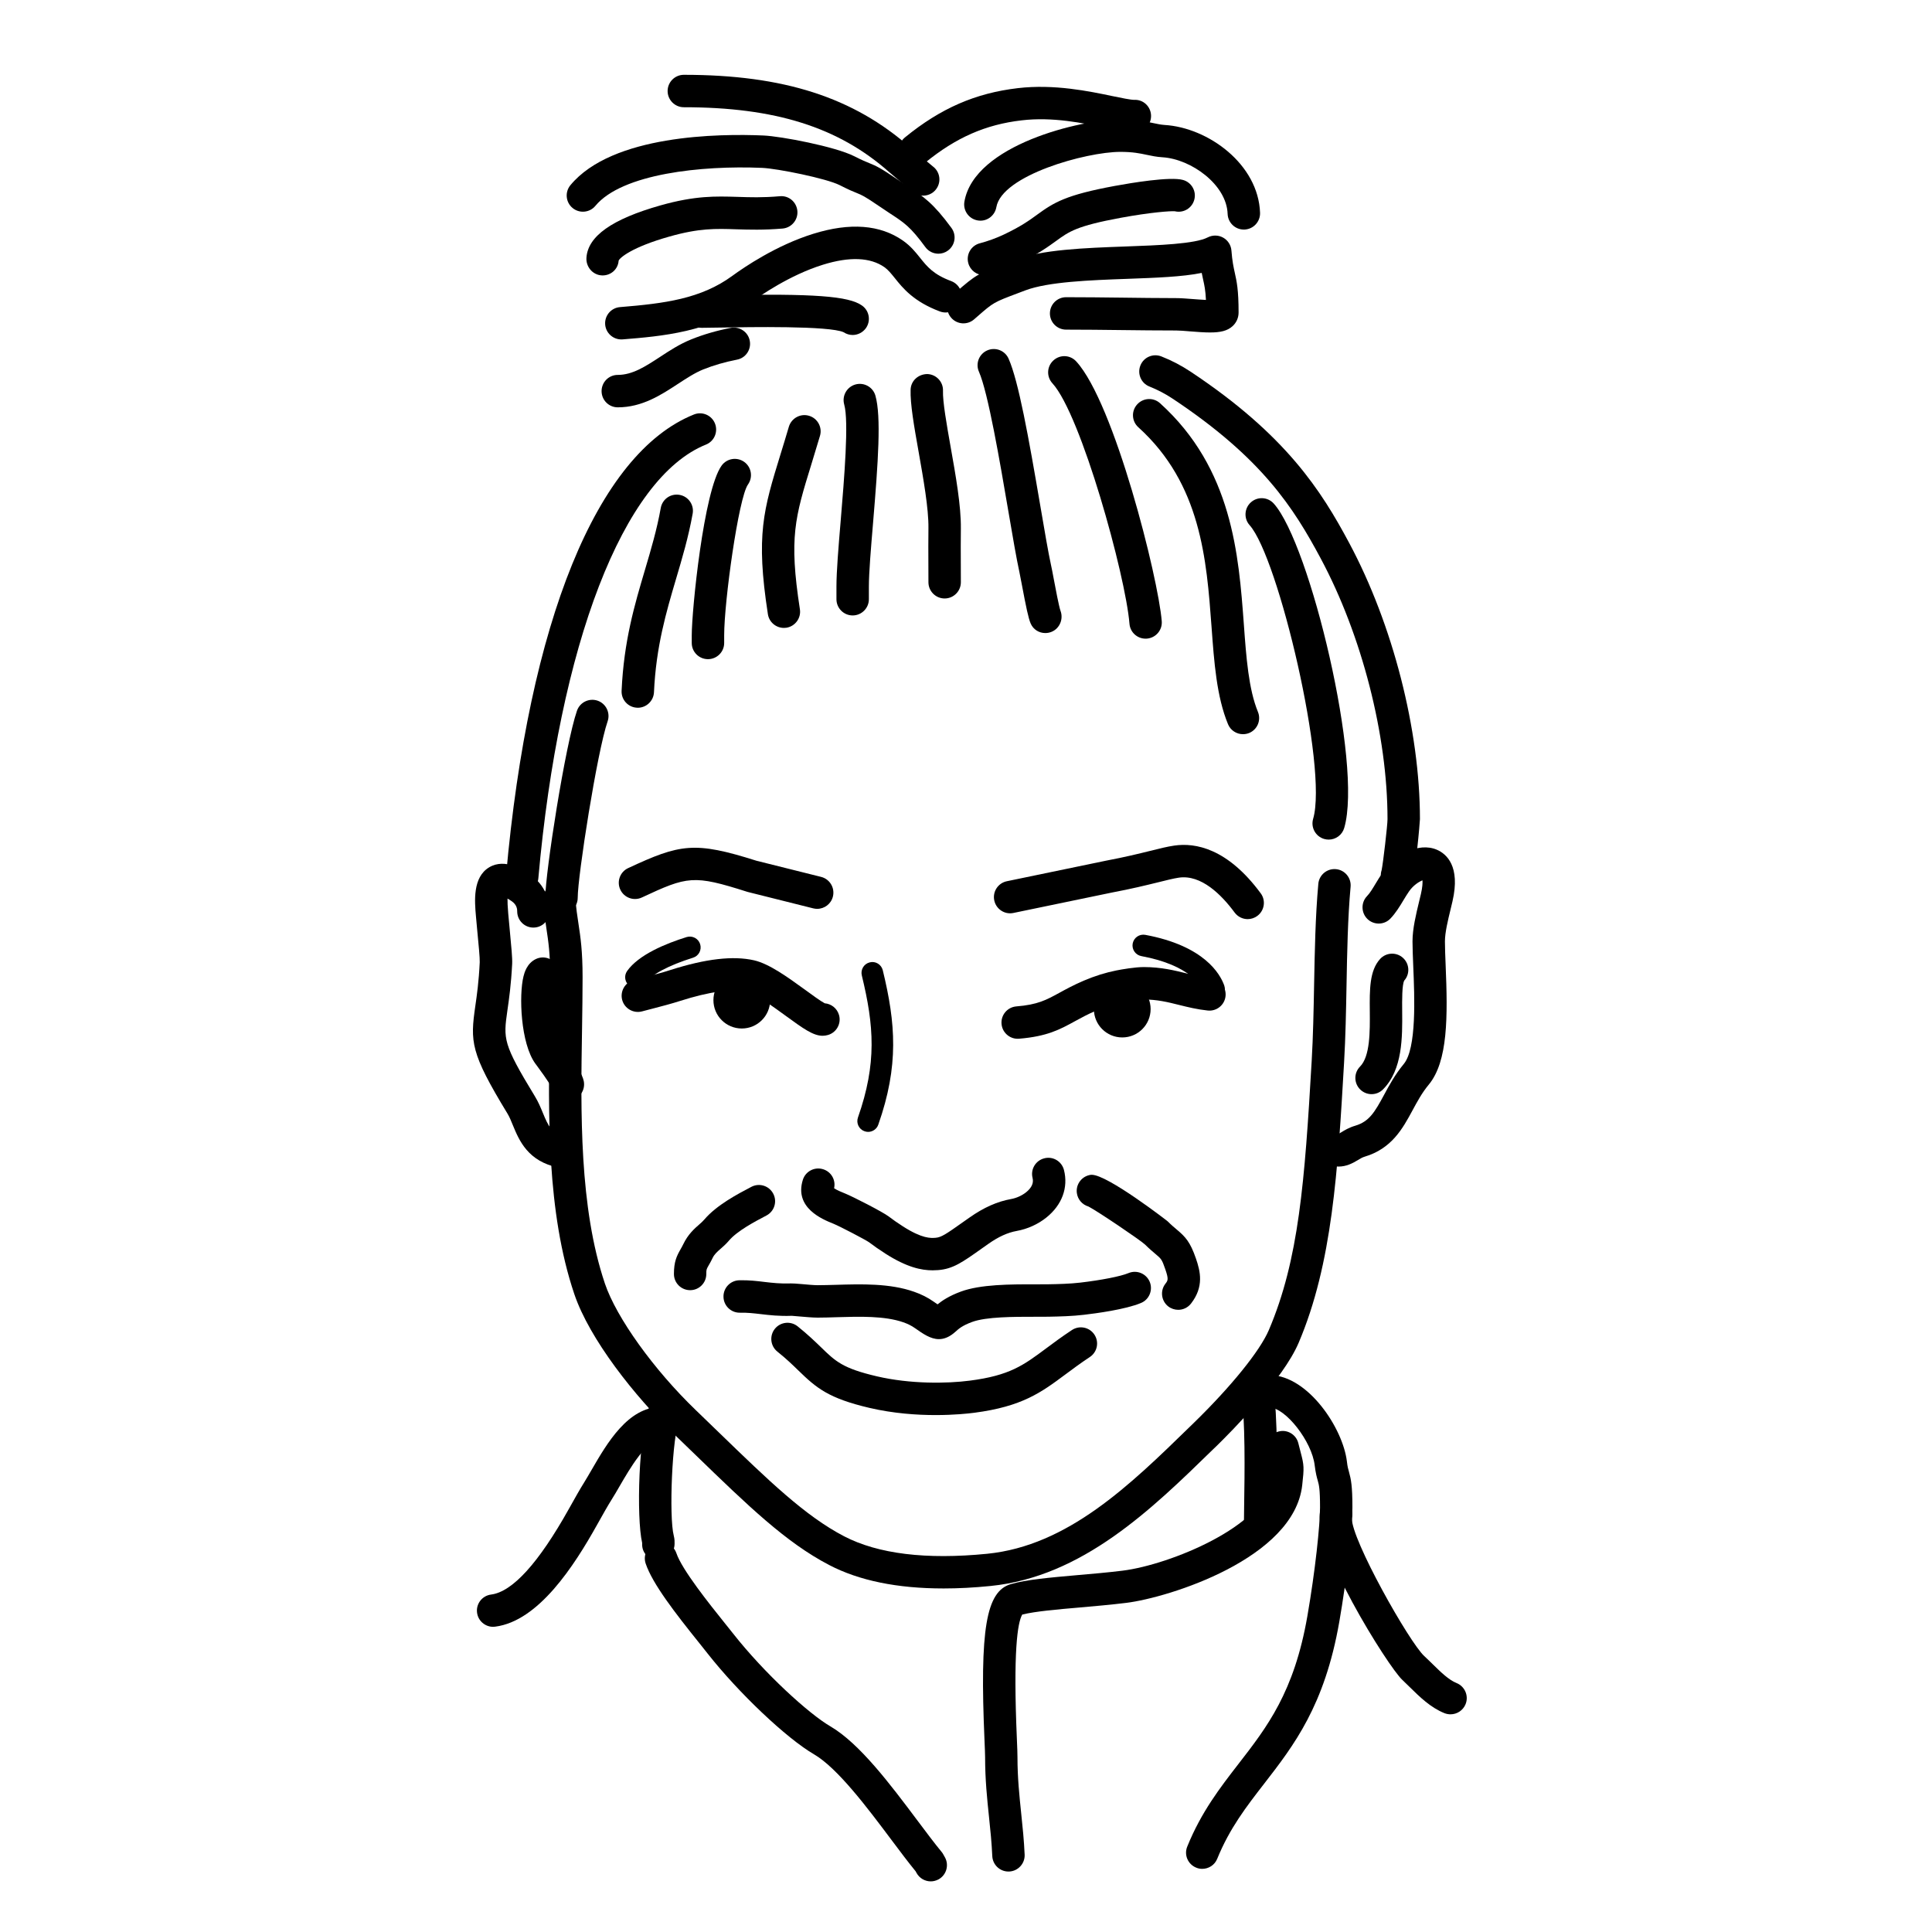 <?xml version="1.0" encoding="UTF-8"?>
<!DOCTYPE svg PUBLIC "-//W3C//DTD SVG 1.1//EN" "http://www.w3.org/Graphics/SVG/1.1/DTD/svg11.dtd">
<!-- Creator: CorelDRAW 2018 (64-Bit) -->
<svg xmlns="http://www.w3.org/2000/svg" xml:space="preserve" width="845px" height="845px" version="1.1" style="shape-rendering:geometricPrecision; text-rendering:geometricPrecision; image-rendering:optimizeQuality; fill-rule:evenodd; clip-rule:evenodd"
viewBox="0 0 361.04 361.04"
 xmlns:xlink="http://www.w3.org/1999/xlink">
 <defs>
  <style type="text/css">
   <![CDATA[
    .fil0 {fill:none}
    .fil2 {fill:black}
    .fil1 {fill:black;fill-rule:nonzero}
   ]]>
  </style>
 </defs>
 <g id="Слой_x0020_1">
  <rect class="fil0" width="361.04" height="361.04"/>
 </g>
 <g id="_1">
  <path class="fil1" d="M233.16 171.76c-0.93,0 -1.84,-0.43 -2.44,-1.23 -2.44,-3.31 -6.24,-7.13 -10.42,-6.52 -1,0.15 -2.29,0.47 -3.92,0.88 -2.17,0.53 -4.87,1.2 -8.53,1.89l-18.48 3.83c-1.63,0.34 -3.23,-0.72 -3.57,-2.35 -0.34,-1.64 0.71,-3.24 2.35,-3.58l18.53 -3.84c3.54,-0.67 6.15,-1.31 8.25,-1.83 1.79,-0.45 3.2,-0.8 4.5,-0.99 3.95,-0.58 9.95,0.5 16.16,8.91 1,1.34 0.71,3.24 -0.63,4.23 -0.54,0.4 -1.17,0.6 -1.8,0.6z"/>
  <path class="fil1" d="M152.71 169.84c-0.24,0 -0.49,-0.03 -0.73,-0.09l-12.18 -3.05c-0.06,-0.01 -0.12,-0.03 -0.18,-0.05 -10.05,-3.2 -11.13,-2.92 -19.68,1.07 -1.51,0.7 -3.31,0.05 -4.02,-1.47 -0.71,-1.51 -0.05,-3.32 1.46,-4.02 9.72,-4.53 12.4,-5.05 23.98,-1.38l12.09 3.02c1.62,0.41 2.6,2.05 2.2,3.67 -0.34,1.38 -1.58,2.3 -2.94,2.3z"/>
  <path class="fil1" d="M190.18 194.12c-1.56,0 -2.89,-1.2 -3.02,-2.78 -0.14,-1.67 1.1,-3.13 2.77,-3.27 3.99,-0.32 5.59,-1.2 8.02,-2.53 1.25,-0.68 2.66,-1.46 4.58,-2.28 2.09,-0.89 4.09,-1.51 6.1,-1.91 0.98,-0.19 3.43,-0.63 5.13,-0.63 3.22,0 5.79,0.64 8.05,1.2 1.52,0.38 2.95,0.73 4.53,0.9 1.66,0.19 2.86,1.68 2.68,3.34 -0.18,1.67 -1.68,2.86 -3.34,2.68 -1.98,-0.21 -3.68,-0.63 -5.33,-1.04 -2.11,-0.53 -4.11,-1.02 -6.59,-1.02 -0.64,0 -2.12,0.16 -3.97,0.52 -1.59,0.31 -3.19,0.81 -4.88,1.53 -1.65,0.7 -2.87,1.38 -4.05,2.02 -2.77,1.52 -5.16,2.83 -10.43,3.26 -0.09,0.01 -0.17,0.01 -0.25,0.01z"/>
  <path class="fil1" d="M153.73 193.56c-1.77,0 -3.63,-1.35 -6.83,-3.68 -2.26,-1.65 -5.69,-4.14 -7.33,-4.51 -2.79,-0.65 -6.99,-0.07 -12.48,1.68 -1.68,0.54 -3.33,0.96 -4.92,1.38 -0.72,0.18 -1.44,0.37 -2.18,0.57 -1.61,0.43 -3.28,-0.52 -3.72,-2.13 -0.43,-1.61 0.52,-3.28 2.13,-3.71 0.77,-0.21 1.52,-0.4 2.25,-0.59 1.58,-0.41 3.08,-0.8 4.6,-1.29 6.63,-2.12 11.76,-2.71 15.67,-1.82 2.85,0.66 6.25,3.13 9.55,5.52 1.24,0.91 2.9,2.12 3.65,2.51 1.21,0.1 2.29,0.92 2.66,2.16 0.48,1.6 -0.44,3.29 -2.04,3.76 -0.34,0.1 -0.68,0.15 -1.01,0.15z"/>
  <path class="fil1" d="M118.84 184.64c-0.4,0 -0.81,-0.12 -1.16,-0.37 -0.91,-0.64 -1.13,-1.9 -0.49,-2.81 2.16,-3.06 7.24,-5.14 11.13,-6.35 1.07,-0.32 2.19,0.27 2.52,1.33 0.33,1.07 -0.26,2.2 -1.33,2.53 -4.51,1.4 -7.88,3.2 -9.02,4.81 -0.39,0.56 -1.02,0.86 -1.65,0.86z"/>
  <path class="fil1" d="M226.88 186.85c-0.84,0 -1.61,-0.52 -1.91,-1.35 -0.41,-1.17 -2.48,-5.12 -11.68,-6.83 -1.09,-0.2 -1.82,-1.25 -1.62,-2.35 0.21,-1.1 1.25,-1.82 2.36,-1.62 11.02,2.05 13.98,7.3 14.75,9.46 0.37,1.05 -0.18,2.2 -1.23,2.58 -0.22,0.07 -0.45,0.11 -0.67,0.11z"/>
  <path class="fil1" d="M174.28 237.39c-2.09,0 -4.79,-0.55 -8.79,-3.1 -1.13,-0.72 -2.23,-1.49 -3.11,-2.16 -0.66,-0.46 -5.39,-2.94 -6.66,-3.46 -2,-0.8 -7.33,-2.95 -5.69,-8.19 0.5,-1.6 2.2,-2.48 3.79,-1.98 1.52,0.47 2.4,2.02 2.05,3.55 0.5,0.36 1.6,0.8 2.12,1.01 1.36,0.55 6.97,3.41 8.09,4.27 0.73,0.56 1.7,1.24 2.67,1.86 3.61,2.3 5.16,2.19 6.09,2.12 1.06,-0.08 1.99,-0.71 5.05,-2.88l1.31 -0.92c2.63,-1.85 5.16,-2.98 7.74,-3.44 1.01,-0.18 2.04,-0.65 2.83,-1.28 1.02,-0.83 1.43,-1.72 1.19,-2.66 -0.41,-1.62 0.57,-3.26 2.19,-3.67 1.63,-0.43 3.27,0.57 3.68,2.19 0.83,3.28 -0.36,6.51 -3.26,8.85 -1.57,1.27 -3.55,2.17 -5.56,2.53 -1.72,0.31 -3.41,1.08 -5.33,2.43l-1.29 0.91c-3.54,2.51 -5.31,3.77 -8.1,3.98 -0.32,0.02 -0.66,0.04 -1.01,0.04z"/>
  <path class="fil1" d="M128.97 241.1c-1.68,0 -3.03,-1.35 -3.03,-3.03 0,-2.28 0.51,-3.34 1.23,-4.6 0.15,-0.26 0.32,-0.56 0.51,-0.95 0.88,-1.85 2.1,-2.93 3,-3.71 0.37,-0.33 0.69,-0.61 0.92,-0.89 2.32,-2.73 6.23,-4.78 8.81,-6.13 1.48,-0.78 3.31,-0.21 4.09,1.28 0.78,1.48 0.2,3.31 -1.28,4.08 -2.17,1.14 -5.44,2.86 -7,4.69 -0.52,0.62 -1.06,1.09 -1.54,1.51 -0.69,0.61 -1.19,1.04 -1.53,1.77 -0.27,0.56 -0.51,0.99 -0.73,1.36 -0.4,0.71 -0.43,0.75 -0.43,1.59 0,1.68 -1.35,3.03 -3.02,3.03z"/>
  <path class="fil1" d="M220.18 244.77c-0.65,0 -1.31,-0.21 -1.86,-0.63 -1.32,-1.03 -1.56,-2.94 -0.53,-4.25 0.46,-0.6 0.63,-0.82 -0.04,-2.74 -0.62,-1.8 -0.75,-1.91 -1.77,-2.77 -0.53,-0.45 -1.19,-1 -2.03,-1.83 -0.95,-0.87 -8.84,-6.21 -10.56,-7.09 -1.13,-0.33 -2.01,-1.31 -2.16,-2.55 -0.2,-1.66 0.99,-3.17 2.65,-3.37 0.04,0 0.1,0 0.15,0 2.97,0 14.09,8.61 14.18,8.7 0.69,0.69 1.23,1.14 1.67,1.51 1.68,1.41 2.54,2.35 3.6,5.41 0.84,2.43 1.54,5.29 -0.91,8.44 -0.6,0.77 -1.49,1.17 -2.39,1.17z"/>
  <path class="fil1" d="M104.96 218.25c-0.19,0 -0.4,-0.02 -0.6,-0.06 -5.72,-1.16 -7.34,-5.07 -8.52,-7.92 -0.33,-0.82 -0.65,-1.59 -1.03,-2.21 -6.91,-11.35 -6.95,-13.37 -5.98,-20.1 0.29,-2.01 0.65,-4.52 0.82,-8.15 0.04,-0.69 -0.23,-3.55 -0.44,-5.65 -0.09,-0.98 -0.19,-2 -0.27,-2.96 -0.24,-2.72 -0.65,-7.27 2.49,-9.13 2.98,-1.77 6.41,0.53 7.53,1.29 2.38,1.59 3.74,4.12 3.74,6.95 0,1.68 -1.35,3.03 -3.03,3.03l0 0c-1.67,0 -3.02,-1.36 -3.02,-3.03 0,-0.3 0,-1.22 -1.06,-1.92 -0.29,-0.2 -0.53,-0.35 -0.75,-0.47 -0.01,0.59 0.02,1.47 0.13,2.74 0.09,0.95 0.18,1.95 0.27,2.93 0.32,3.34 0.52,5.45 0.47,6.52 -0.2,3.91 -0.58,6.57 -0.89,8.71 -0.76,5.35 -0.88,6.17 5.16,16.09 0.62,1.02 1.05,2.05 1.46,3.05 1.08,2.62 1.66,3.8 4.12,4.29 1.64,0.33 2.7,1.93 2.37,3.57 -0.29,1.44 -1.56,2.43 -2.97,2.43z"/>
  <path class="fil1" d="M103.15 203.26c0.01,0.02 0.02,0.05 0.03,0.09 -0.01,-0.03 -0.02,-0.06 -0.03,-0.09zm2.97 2.41c-1.36,0 -2.58,-0.91 -2.93,-2.26 -0.14,-0.32 -0.69,-1.33 -2.94,-4.37l-0.19 -0.25c-2.78,-3.78 -3.11,-12.86 -2.23,-16.34 0.15,-0.6 0.61,-2.43 2.33,-3.24 1.51,-0.71 3.32,-0.06 4.03,1.45 0.54,1.15 0.29,2.47 -0.52,3.35 -0.57,2.11 -0.11,9.33 1.26,11.18l0.19 0.25c2.67,3.6 3.7,5.33 3.97,6.59 0.33,1.64 -0.72,3.24 -2.36,3.58 -0.2,0.04 -0.41,0.06 -0.61,0.06z"/>
  <path class="fil1" d="M250.15 218c-1.26,0 -2.73,-0.47 -4.49,-1.78 -1.35,-1 -1.62,-2.9 -0.62,-4.24 1,-1.35 2.9,-1.62 4.24,-0.62 0.43,0.32 0.7,0.47 0.85,0.54 0.14,-0.08 0.34,-0.2 0.5,-0.29 0.62,-0.39 1.49,-0.91 2.65,-1.25 2.57,-0.77 3.6,-2.49 5.35,-5.73 0.96,-1.79 2.06,-3.82 3.69,-5.79 2.43,-2.92 2.02,-12.53 1.78,-18.26 -0.07,-1.78 -0.14,-3.38 -0.14,-4.66 0,-2.37 0.66,-5.06 1.23,-7.43l0.34 -1.42c0.3,-1.31 0.33,-2.11 0.29,-2.56 -0.66,0.26 -1.75,0.95 -2.53,2.1 -0.35,0.51 -0.68,1.05 -1,1.58 -0.72,1.2 -1.47,2.44 -2.47,3.48 -1.16,1.2 -3.08,1.23 -4.28,0.07 -1.2,-1.17 -1.23,-3.09 -0.07,-4.29 0.52,-0.53 1.06,-1.43 1.63,-2.38 0.38,-0.63 0.77,-1.27 1.18,-1.87 2.29,-3.37 6.75,-5.93 10.27,-4.39 1.73,0.76 4.41,3.02 2.88,9.63l-0.35 1.47c-0.5,2.05 -1.06,4.36 -1.06,6.01 0,1.21 0.06,2.72 0.13,4.4 0.41,9.67 0.45,18.02 -3.16,22.38 -1.26,1.51 -2.16,3.19 -3.03,4.8 -1.81,3.35 -3.86,7.15 -8.96,8.66 -0.41,0.12 -0.77,0.34 -1.23,0.62 -1.04,0.63 -2.2,1.22 -3.62,1.22z"/>
  <path class="fil1" d="M256.31 204.47c-0.77,0 -1.54,-0.3 -2.13,-0.88 -1.19,-1.18 -1.2,-3.09 -0.02,-4.28 1.89,-1.91 1.85,-6.57 1.82,-10.31 -0.04,-4.08 -0.07,-7.6 1.93,-9.8 1.13,-1.23 3.05,-1.32 4.28,-0.19 1.22,1.11 1.32,3 0.23,4.23 -0.43,0.77 -0.41,3.73 -0.39,5.7 0.04,4.87 0.1,10.93 -3.57,14.63 -0.59,0.6 -1.37,0.9 -2.15,0.9z"/>
  <g>
   <path class="fil1" d="M258.36 162.19c0,0 0,0 0,0 0,0 0,0 0,0zm-0.19 0.49l0 0 0 0zm2.89 3.91c-0.46,0 -0.93,-0.11 -1.37,-0.33 -1.35,-0.69 -1.97,-2.25 -1.5,-3.65 0.28,-1.32 1.1,-8.4 1.1,-9.53 0,-15.68 -4.79,-34.37 -12.51,-48.77 -5.02,-9.37 -10.91,-18.7 -27.63,-29.8 -1.38,-0.92 -2.81,-1.66 -4.35,-2.28 -1.55,-0.61 -2.31,-2.37 -1.69,-3.93 0.61,-1.55 2.37,-2.31 3.93,-1.69 1.94,0.76 3.72,1.7 5.46,2.85 17.88,11.87 24.44,22.31 29.62,31.99 8.16,15.23 13.23,35.01 13.23,51.63 0,0.43 -0.83,10.35 -1.59,11.85 -0.53,1.05 -1.6,1.66 -2.7,1.66z"/>
  </g>
  <path class="fil1" d="M97.59 166.91c-0.09,0 -0.18,0 -0.27,-0.01 -1.67,-0.15 -2.9,-1.62 -2.75,-3.28 4.23,-47.5 17.02,-78.9 35.1,-86.16 1.56,-0.63 3.32,0.13 3.94,1.68 0.62,1.55 -0.13,3.32 -1.68,3.94 -15.43,6.19 -27.43,37.26 -31.33,81.07 -0.14,1.58 -1.46,2.76 -3.01,2.76z"/>
  <path class="fil1" d="M104.93 170.8c-1.67,0 -3.03,-1.36 -3.03,-3.03 0,-4.68 3.74,-28.64 5.92,-34.95 0.55,-1.59 2.28,-2.42 3.86,-1.88 1.58,0.55 2.41,2.28 1.87,3.85 -1.96,5.68 -5.59,28.9 -5.59,32.98 0,1.67 -1.36,3.03 -3.03,3.03z"/>
  <path class="fil1" d="M119.18 132.26c-0.04,0 -0.09,-0.01 -0.14,-0.01 -1.67,-0.07 -2.96,-1.49 -2.88,-3.16 0.42,-9.31 2.43,-16.07 4.37,-22.61 1.14,-3.85 2.22,-7.49 2.95,-11.56 0.3,-1.65 1.86,-2.74 3.52,-2.44 1.64,0.29 2.74,1.87 2.44,3.51 -0.79,4.4 -1.97,8.37 -3.11,12.21 -1.83,6.2 -3.73,12.6 -4.12,21.17 -0.08,1.62 -1.42,2.89 -3.03,2.89z"/>
  <path class="fil1" d="M132.3 123.18c-1.67,0 -3.03,-1.35 -3.03,-3.02l0 -1.45c0,-4.64 2.23,-27.05 5.58,-31.7 0.98,-1.36 2.87,-1.66 4.23,-0.69 1.36,0.98 1.66,2.87 0.69,4.23 -1.77,2.56 -4.44,21.86 -4.44,28.16l0 1.45c0,1.67 -1.36,3.02 -3.03,3.02z"/>
  <path class="fil1" d="M146.49 117.34c-1.47,0 -2.76,-1.07 -2.99,-2.56 -2.29,-14.79 -0.83,-19.52 2.36,-29.89 0.48,-1.55 1,-3.25 1.56,-5.15 0.48,-1.6 2.17,-2.52 3.77,-2.04 1.6,0.47 2.52,2.16 2.04,3.76 -0.57,1.92 -1.1,3.64 -1.58,5.22 -3.09,10.01 -4.24,13.76 -2.17,27.17 0.26,1.65 -0.88,3.2 -2.53,3.46 -0.15,0.02 -0.31,0.03 -0.46,0.03z"/>
  <path class="fil1" d="M159.34 115.01c-1.67,0 -3.03,-1.36 -3.03,-3.03l0 -2.32c0,-2.89 0.37,-7.31 0.8,-12.43 0.65,-7.8 1.55,-18.49 0.65,-21.64 -0.45,-1.61 0.48,-3.28 2.09,-3.74 1.6,-0.45 3.28,0.47 3.74,2.08 1.11,3.91 0.52,12.33 -0.44,23.81 -0.4,4.77 -0.78,9.28 -0.78,11.92l0 2.32c0,1.67 -1.36,3.03 -3.03,3.03z"/>
  <path class="fil1" d="M176.53 111.84c-1.67,0 -3.03,-1.36 -3.03,-3.03l-0.01 -3.35c-0.01,-2.26 -0.02,-4.53 0.01,-6.78 0.05,-3.61 -0.95,-9.24 -1.83,-14.22 -0.86,-4.83 -1.59,-9.01 -1.5,-11.64 0.05,-1.67 1.44,-2.91 3.13,-2.92 1.67,0.06 2.98,1.46 2.92,3.13 -0.07,1.99 0.68,6.26 1.41,10.38 0.98,5.49 1.98,11.16 1.93,15.35 -0.03,2.21 -0.02,4.45 -0.01,6.68l0.01 3.37c0,1.67 -1.36,3.03 -3.03,3.03z"/>
  <path class="fil1" d="M195.33 118.3c-1.15,0 -2.23,-0.65 -2.72,-1.77 -0.43,-0.99 -0.86,-3.06 -1.66,-7.31 -0.19,-1.01 -0.36,-1.87 -0.46,-2.36 -0.53,-2.42 -1.23,-6.48 -2.03,-11.18 -1.61,-9.43 -3.81,-22.33 -5.52,-26.21 -0.68,-1.53 0.02,-3.32 1.55,-3.99 1.53,-0.67 3.32,0.02 3.99,1.55 1.86,4.22 3.72,14.56 5.95,27.63 0.79,4.63 1.47,8.62 1.97,10.9 0.12,0.52 0.3,1.45 0.5,2.53 0.32,1.72 1,5.31 1.28,6.05 0.58,1.54 -0.15,3.31 -1.67,3.93 -0.39,0.16 -0.79,0.23 -1.18,0.23z"/>
  <path class="fil1" d="M214.08 119.35c-1.56,0 -2.89,-1.2 -3.01,-2.79 -0.74,-9.06 -9.04,-39.08 -14.4,-44.93 -1.13,-1.23 -1.06,-3.14 0.18,-4.27 1.23,-1.14 3.14,-1.06 4.27,0.18 7.12,7.74 15.32,40.41 15.98,48.53 0.14,1.67 -1.1,3.13 -2.77,3.27 -0.08,0 -0.17,0.01 -0.25,0.01z"/>
  <path class="fil1" d="M232.28 137.2c-1.19,0 -2.32,-0.7 -2.8,-1.87 -2.12,-5.14 -2.59,-11.51 -3.08,-18.25 -0.92,-12.49 -1.96,-26.65 -13.68,-37.24 -1.24,-1.12 -1.34,-3.03 -0.21,-4.27 1.12,-1.24 3.03,-1.34 4.27,-0.22 13.52,12.22 14.7,28.34 15.66,41.29 0.45,6.24 0.89,12.14 2.63,16.38 0.64,1.55 -0.09,3.32 -1.64,3.96 -0.38,0.15 -0.77,0.22 -1.15,0.22z"/>
  <path class="fil1" d="M248.3 156.9c-0.28,0 -0.57,-0.04 -0.85,-0.12 -1.61,-0.47 -2.53,-2.16 -2.06,-3.76 2.8,-9.54 -6.49,-48.87 -11.87,-54.88 -1.11,-1.24 -1,-3.16 0.24,-4.27 1.25,-1.12 3.16,-1.01 4.28,0.24 6.77,7.56 16.65,48.72 13.16,60.61 -0.38,1.32 -1.59,2.18 -2.9,2.18z"/>
  <path class="fil1" d="M226.14 62.13c-1.07,0 -2.32,-0.09 -3.8,-0.21 -0.97,-0.08 -1.89,-0.16 -2.56,-0.16 -3.45,0 -6.88,-0.04 -10.3,-0.08 -3.41,-0.04 -6.82,-0.08 -10.25,-0.08 -1.68,0 -3.03,-1.36 -3.03,-3.03 0,-1.67 1.35,-3.03 3.03,-3.03 3.46,0 6.89,0.04 10.32,0.08 3.4,0.04 6.81,0.09 10.23,0.09 0.85,0 1.92,0.08 3.05,0.17 0.67,0.05 1.66,0.13 2.53,0.17 -0.09,-1.84 -0.29,-2.74 -0.53,-3.81 -0.08,-0.38 -0.17,-0.78 -0.26,-1.24 -3.66,0.74 -8.55,0.91 -13.96,1.11 -6.9,0.25 -14.71,0.54 -18.99,2.15l-1.32 0.5c-4.62,1.74 -4.62,1.74 -7.66,4.39l-0.62 0.54c-1.26,1.09 -3.17,0.96 -4.27,-0.31 -1.1,-1.26 -0.96,-3.17 0.3,-4.27l0.61 -0.53c3.72,-3.24 4.07,-3.44 9.51,-5.49l1.31 -0.49c5.21,-1.97 13.19,-2.26 20.91,-2.54 6.07,-0.22 12.96,-0.47 15.31,-1.7 0.9,-0.46 1.98,-0.45 2.86,0.04 0.89,0.49 1.48,1.4 1.56,2.41 0.16,2.05 0.39,3.05 0.62,4.12 0.37,1.66 0.72,3.22 0.72,7.47 0,0.97 -0.39,1.87 -1.11,2.54 -0.99,0.91 -2.32,1.19 -4.21,1.19z"/>
  <path class="fil1" d="M116.11 63.43c-1.56,0 -2.89,-1.2 -3.02,-2.78 -0.13,-1.67 1.11,-3.13 2.78,-3.26 8.3,-0.68 15.12,-1.54 20.98,-5.84 2.26,-1.65 8.24,-5.72 15.13,-7.86 6.87,-2.14 12.51,-1.71 16.78,1.29 1.41,0.99 2.35,2.16 3.18,3.2 1.33,1.66 2.49,3.11 5.82,4.35 1.56,0.59 2.36,2.33 1.77,3.9 -0.59,1.56 -2.33,2.36 -3.89,1.77 -4.9,-1.83 -6.94,-4.37 -8.43,-6.24 -0.69,-0.85 -1.23,-1.53 -1.93,-2.03 -2.65,-1.85 -6.52,-2.01 -11.5,-0.46 -6.19,1.92 -11.78,5.82 -13.35,6.97 -7.7,5.65 -16.78,6.39 -24.07,6.98 -0.09,0.01 -0.17,0.01 -0.25,0.01z"/>
  <path class="fil1" d="M157.58 62.04c0.01,0 0.03,0.01 0.04,0.02 -0.01,-0.01 -0.03,-0.02 -0.04,-0.02zm1.76 0.56c-0.58,0 -1.17,-0.17 -1.68,-0.51 -2.63,-1.24 -17.86,-0.97 -22.88,-0.88 -1.54,0.03 -2.81,0.05 -3.65,0.05 -1.67,0 -3.03,-1.35 -3.03,-3.03 0,-1.67 1.36,-3.03 3.03,-3.03 0.81,0 2.04,-0.02 3.55,-0.04 17.49,-0.31 23.91,0.16 26.41,1.94 1.37,0.97 1.69,2.86 0.72,4.23 -0.6,0.82 -1.53,1.27 -2.47,1.27z"/>
  <path class="fil1" d="M115.44 76.12c-1.67,0 -3.02,-1.36 -3.02,-3.03 0,-1.68 1.35,-3.03 3.02,-3.03 2.76,0 5.14,-1.56 7.9,-3.36 1.81,-1.19 3.69,-2.42 5.84,-3.28 2.27,-0.92 4.76,-1.64 7.38,-2.15 1.63,-0.31 3.24,0.75 3.55,2.4 0.32,1.64 -0.75,3.23 -2.39,3.54 -2.25,0.44 -4.36,1.05 -6.29,1.82 -1.58,0.64 -3.13,1.66 -4.77,2.73 -3.12,2.04 -6.65,4.36 -11.22,4.36z"/>
  <path class="fil1" d="M219.43 39.45c0.02,0.01 0.05,0.01 0.07,0.02 -0.02,-0.01 -0.05,-0.01 -0.07,-0.02zm-35.56 11.97c-1.35,0 -2.58,-0.91 -2.93,-2.28 -0.42,-1.62 0.56,-3.27 2.18,-3.68 1.47,-0.39 3.01,-0.94 4.45,-1.62 3.23,-1.53 4.83,-2.69 6.24,-3.72 3.16,-2.3 5.39,-3.69 14.48,-5.37 3.05,-0.56 10.42,-1.8 12.79,-1.12 1.61,0.45 2.55,2.13 2.09,3.73 -0.44,1.57 -2.04,2.5 -3.62,2.12 -0.8,-0.07 -4.52,0.19 -10.16,1.23 -8.18,1.51 -9.62,2.56 -12.02,4.31 -1.55,1.12 -3.47,2.53 -7.22,4.29 -1.8,0.85 -3.66,1.53 -5.52,2.01 -0.25,0.06 -0.51,0.1 -0.76,0.1z"/>
  <path class="fil1" d="M112.61 51.47c-0.07,0 -0.14,-0.01 -0.21,-0.01 -1.67,-0.11 -2.92,-1.62 -2.81,-3.29 0.26,-4.03 4.79,-7.23 13.84,-9.79 6.51,-1.84 10.33,-1.71 14.37,-1.59 2.32,0.08 4.72,0.16 7.93,-0.12 1.69,-0.16 3.13,1.09 3.28,2.76 0.14,1.67 -1.1,3.13 -2.76,3.28 -3.57,0.3 -6.26,0.21 -8.64,0.14 -3.88,-0.13 -6.93,-0.23 -12.53,1.36 -7.02,1.98 -9.25,3.96 -9.47,4.49 -0.11,1.6 -1.42,2.77 -3,2.77z"/>
  <path class="fil1" d="M175.36 47.41c-0.93,0 -1.85,-0.43 -2.44,-1.24 -2.78,-3.79 -3.91,-4.53 -6.64,-6.31 -0.57,-0.38 -1.2,-0.8 -1.91,-1.28 -2.85,-1.94 -3.28,-2.11 -4.21,-2.49 -0.66,-0.26 -1.56,-0.63 -3.24,-1.49 -2.46,-1.25 -11.64,-3.11 -14.52,-3.23 -11.23,-0.48 -26.15,1.08 -31.14,7.1 -1.06,1.28 -2.97,1.46 -4.26,0.4 -1.29,-1.07 -1.47,-2.98 -0.4,-4.27 7.83,-9.45 27.84,-9.64 36.06,-9.28 3.29,0.14 13.44,2.07 17.01,3.89 1.45,0.74 2.18,1.03 2.77,1.27 1.35,0.55 2.09,0.89 5.33,3.09 0.68,0.46 1.28,0.86 1.83,1.22 2.98,1.95 4.77,3.13 8.2,7.8 0.99,1.35 0.7,3.24 -0.65,4.23 -0.54,0.4 -1.17,0.59 -1.79,0.59z"/>
  <path class="fil1" d="M232.44 42.9c-1.63,0 -2.97,-1.29 -3.03,-2.93 -0.18,-5.46 -6.81,-10.25 -12.17,-10.58 -1.14,-0.07 -2.06,-0.27 -2.96,-0.46 -1.27,-0.27 -2.58,-0.55 -4.92,-0.55 -6.38,0 -22.14,4.37 -23.17,10.34 -0.29,1.64 -1.85,2.77 -3.5,2.47 -1.65,-0.29 -2.75,-1.85 -2.47,-3.5 1.83,-10.64 21.84,-15.37 29.14,-15.37 2.97,0 4.75,0.38 6.18,0.69 0.77,0.16 1.38,0.29 2.06,0.34 8.21,0.49 17.56,7.36 17.87,16.42 0.05,1.68 -1.26,3.07 -2.93,3.13 -0.04,0 -0.07,0 -0.1,0z"/>
  <path class="fil1" d="M171.02 31.05c-0.88,0 -1.75,-0.38 -2.34,-1.11 -1.06,-1.3 -0.87,-3.2 0.43,-4.26 6.66,-5.44 13.17,-8.28 21.11,-9.21 6.78,-0.79 13.33,0.58 17.67,1.49 1.61,0.34 3.47,0.71 4.06,0.7 1.69,-0.09 3.08,1.23 3.15,2.89 0.07,1.68 -1.23,3.09 -2.9,3.16 -1.39,0.05 -3.13,-0.31 -5.56,-0.82 -4.18,-0.88 -9.92,-2.09 -15.72,-1.4 -6.72,0.78 -12.26,3.21 -17.99,7.88 -0.56,0.46 -1.24,0.68 -1.91,0.68z"/>
  <path class="fil1" d="M172.52 36.56c-0.51,0 -1.02,-0.13 -1.5,-0.4 -0.54,-0.31 -4.84,-3.97 -4.87,-4.01 -9.46,-8.38 -21.29,-12.11 -38.36,-12.11 -1.67,0 -3.03,-1.36 -3.03,-3.03 0,-1.67 1.36,-3.03 3.03,-3.03 18.65,0 31.72,4.21 42.38,13.64 0.32,0.28 3.68,3.1 4.16,3.48 1.21,0.9 1.59,2.58 0.82,3.93 -0.55,0.98 -1.58,1.53 -2.63,1.53z"/>
  <path class="fil1" d="M175.46 250.25c-1.56,0 -2.99,-1.01 -4.47,-2.05 -0.61,-0.44 -1.35,-0.81 -2.19,-1.1 -3.46,-1.21 -8.19,-1.08 -12.37,-0.95 -1.27,0.04 -2.5,0.08 -3.65,0.08 -0.93,0 -2.3,-0.13 -3.51,-0.23 -0.58,-0.06 -1.07,-0.1 -1.3,-0.11 -2.4,0.09 -4.22,-0.13 -5.83,-0.32 -1.31,-0.15 -2.45,-0.29 -3.87,-0.26 -0.01,0 -0.03,0 -0.05,0 -1.65,0 -3,-1.33 -3.02,-2.98 -0.03,-1.67 1.3,-3.05 2.97,-3.08 1.83,-0.04 3.27,0.14 4.68,0.31 1.53,0.18 2.98,0.35 5,0.28 0.36,-0.01 0.83,0.03 1.96,0.12 0.98,0.09 2.31,0.21 2.97,0.21 1.09,0 2.26,-0.04 3.47,-0.07 4.71,-0.14 10.04,-0.3 14.55,1.29 1.37,0.47 2.61,1.1 3.68,1.86 0.29,0.2 0.53,0.36 0.73,0.5 0.83,-0.68 2.15,-1.58 4.36,-2.39 3.66,-1.35 9.26,-1.36 13.75,-1.35 0.91,0 1.76,0 2.52,-0.01 1.92,-0.03 4.14,-0.09 6.02,-0.31 4.01,-0.47 7.56,-1.17 9.02,-1.78 1.55,-0.65 3.32,0.08 3.97,1.62 0.64,1.54 -0.08,3.32 -1.62,3.96 -2.9,1.22 -8.43,1.95 -10.67,2.21 -2.15,0.26 -4.55,0.32 -6.63,0.36 -0.78,0.01 -1.66,0.01 -2.62,0.01 -3.78,0 -9,-0.01 -11.65,0.97 -1.85,0.68 -2.53,1.3 -3.08,1.8 -1.12,1.02 -2.15,1.41 -3.12,1.41z"/>
  <path class="fil1" d="M174.85 264.44c-3.52,0 -7.89,-0.3 -12.36,-1.34 -7.65,-1.79 -9.92,-3.71 -13.27,-6.97 -1.06,-1.03 -2.26,-2.2 -3.95,-3.55 -1.31,-1.05 -1.51,-2.96 -0.47,-4.26 1.05,-1.3 2.95,-1.51 4.26,-0.46 1.91,1.53 3.28,2.86 4.39,3.93 2.68,2.61 4.03,3.92 10.42,5.41 6.21,1.45 13.07,1.37 17.4,0.8 7.42,-0.96 9.98,-2.86 14.21,-6.01 1.38,-1.03 2.94,-2.19 4.85,-3.45 1.4,-0.91 3.27,-0.53 4.19,0.87 0.92,1.4 0.53,3.27 -0.87,4.19 -1.75,1.16 -3.18,2.22 -4.56,3.25 -4.49,3.34 -8.05,5.99 -17.03,7.16 -1.16,0.15 -3.79,0.43 -7.21,0.43z"/>
  <path class="fil1" d="M176.3 296.84c-8.6,0 -15.76,-1.46 -21.35,-4.38 -8.07,-4.2 -15.13,-11.04 -24.9,-20.5 -1.35,-1.31 -2.75,-2.66 -4.21,-4.07 -7.17,-6.9 -15.69,-17.65 -18.53,-26.1 -5.15,-15.27 -4.86,-33.56 -4.6,-49.7 0.05,-3.29 0.11,-6.47 0.11,-9.48 0,-4.45 -0.35,-6.7 -0.71,-9.09 -0.23,-1.53 -0.47,-3.12 -0.62,-5.26 -0.12,-1.67 1.14,-3.12 2.81,-3.23 1.63,-0.13 3.11,1.14 3.23,2.81 0.13,1.9 0.34,3.29 0.57,4.77 0.38,2.5 0.77,5.09 0.77,10 0,3.05 -0.05,6.26 -0.1,9.58 -0.26,15.65 -0.54,33.38 4.27,47.67 2.15,6.37 9.14,16.11 17,23.67 1.47,1.41 2.87,2.77 4.22,4.08 9.41,9.11 16.2,15.69 23.48,19.48 6.35,3.3 15.34,4.4 26.73,3.27 15.07,-1.5 26.68,-12.82 37.9,-23.76l0.73 -0.71c7,-6.82 12.36,-13.46 14.01,-17.33 5.61,-13.14 6.7,-27.68 8.01,-50.31 0.27,-4.63 0.36,-9.49 0.45,-14.19 0.12,-6.31 0.24,-12.83 0.79,-18.9 0.15,-1.66 1.62,-2.89 3.29,-2.74 1.67,0.15 2.89,1.63 2.74,3.29 -0.53,5.85 -0.65,12.26 -0.76,18.46 -0.09,4.76 -0.18,9.68 -0.46,14.43 -1.17,20.15 -2.19,37.55 -8.49,52.34 -2.92,6.85 -12.49,16.49 -15.35,19.29l-0.73 0.7c-11.41,11.13 -24.35,23.74 -41.53,25.45 -3.07,0.31 -5.99,0.46 -8.77,0.46z"/>
  <path class="fil1" d="M123.03 291.59c-1.67,0 -3.03,-1.29 -3.03,-2.96l0 -0.31 0 0c-1.09,-4.67 -0.69,-20.68 1.46,-25.71 0.65,-1.54 2.42,-2.26 3.97,-1.6 1.54,0.66 2.25,2.44 1.59,3.98 -1.46,3.43 -2.02,18.5 -1.11,21.99 0.17,0.65 0.16,1.19 0.15,1.51 0,1.67 -1.36,3.1 -3.03,3.1z"/>
  <path class="fil1" d="M235.49 287.56c-1.67,0 -3.03,-1.35 -3.03,-3.03 0,-0.79 0.02,-1.95 0.04,-3.36 0.09,-5.58 0.25,-15.97 -0.57,-21.23 -0.25,-1.66 0.88,-3.2 2.53,-3.46 1.66,-0.25 3.2,0.88 3.46,2.53 0.89,5.77 0.73,16.09 0.64,22.25 -0.02,1.37 -0.04,2.5 -0.04,3.27 0,1.68 -1.36,3.03 -3.03,3.03z"/>
  <path class="fil1" d="M92.15 304.01c-1.5,0 -2.81,-1.12 -3,-2.64 -0.22,-1.66 0.96,-3.18 2.62,-3.39 4,-0.51 8.88,-5.89 14.53,-15.99 1.15,-2.06 2.1,-3.75 2.9,-5.02 0.42,-0.68 0.88,-1.47 1.36,-2.3 2.88,-4.97 6.81,-11.75 12.95,-11.75 0.05,0 0.1,0 0.16,0 1.67,0.03 3,1.42 2.97,3.08 -0.03,1.66 -1.38,2.98 -3.03,2.98 -0.03,0 -0.06,0 -0.09,0 -2.66,0 -5.82,5.46 -7.72,8.73 -0.52,0.9 -1.01,1.74 -1.47,2.47 -0.73,1.16 -1.64,2.77 -2.75,4.76 -4.29,7.68 -10.93,18 -19.04,19.04 -0.13,0.02 -0.26,0.03 -0.39,0.03z"/>
  <path class="fil1" d="M173.94 351.58c-1.07,0 -2.11,-0.57 -2.66,-1.57l-0.17 -0.31c-1.37,-1.67 -2.9,-3.71 -4.52,-5.87 -4.48,-5.98 -10.06,-13.42 -14.48,-16 -5.15,-3 -14.06,-11.44 -19.87,-18.82 -0.43,-0.55 -0.95,-1.19 -1.51,-1.9 -4.57,-5.69 -8.78,-11.11 -10.07,-14.92 -0.54,-1.59 0.32,-3.31 1.9,-3.84 1.6,-0.53 3.3,0.32 3.84,1.9 1.05,3.11 6.25,9.59 9.04,13.07 0.59,0.72 1.12,1.38 1.56,1.95 5.87,7.46 14.13,14.98 18.16,17.33 5.48,3.2 11.22,10.85 16.28,17.6 1.64,2.19 3.2,4.27 4.52,5.87 0.12,0.14 0.23,0.3 0.31,0.46l0.31 0.55c0.81,1.46 0.28,3.31 -1.18,4.12 -0.47,0.25 -0.97,0.38 -1.46,0.38z"/>
  <path class="fil1" d="M188.45 349.74c-1.61,0 -2.95,-1.27 -3.02,-2.9 -0.11,-2.49 -0.35,-4.82 -0.61,-7.29 -0.36,-3.44 -0.73,-7 -0.73,-11.17 0,-0.59 -0.05,-1.68 -0.11,-3.11 -0.91,-20.79 0.29,-27.89 4.92,-29.24 2.88,-0.84 7.31,-1.23 12.43,-1.68 2.79,-0.24 5.67,-0.49 8.43,-0.83 8.96,-1.11 26.66,-8.45 27.57,-16.64 0.27,-2.42 0.27,-2.42 -0.11,-3.89 -0.13,-0.48 -0.29,-1.07 -0.47,-1.84 -0.4,-1.62 0.6,-3.26 2.23,-3.65 1.62,-0.41 3.26,0.6 3.65,2.22 0.18,0.72 0.32,1.28 0.44,1.72 0.63,2.37 0.65,2.83 0.28,6.1 -1.52,13.71 -24.95,21.01 -32.85,21.99 -2.86,0.35 -5.8,0.61 -8.64,0.86 -4.33,0.37 -8.43,0.73 -10.83,1.33 -0.89,1.54 -1.71,6.93 -1,23.29 0.07,1.55 0.11,2.73 0.11,3.37 0,3.86 0.36,7.25 0.7,10.54 0.26,2.45 0.52,4.98 0.64,7.67 0.07,1.66 -1.23,3.08 -2.9,3.15 -0.04,0 -0.09,0 -0.13,0z"/>
  <path class="fil1" d="M224.67 349.24c-0.38,0 -0.77,-0.07 -1.14,-0.23 -1.55,-0.63 -2.3,-2.39 -1.66,-3.94 2.62,-6.47 6.15,-11.02 9.56,-15.43 5.36,-6.91 10.42,-13.44 12.88,-27.61 1.48,-8.51 2.37,-17.03 2.37,-20.34 0,-3.51 -0.2,-4.19 -0.42,-4.98 -0.18,-0.63 -0.4,-1.42 -0.58,-2.89 -0.53,-4.46 -5.41,-10.71 -8.42,-10.8 -1.67,-0.05 -2.98,-1.45 -2.93,-3.12 0.05,-1.67 1.44,-2.9 3.11,-2.93 7.06,0.2 13.51,9.93 14.26,16.13 0.11,1 0.24,1.44 0.39,1.96 0.38,1.37 0.64,2.58 0.64,6.63 0,4.14 -1.05,13.33 -2.45,21.38 -2.73,15.66 -8.49,23.09 -14.06,30.28 -3.31,4.27 -6.43,8.3 -8.75,14 -0.47,1.18 -1.61,1.89 -2.8,1.89z"/>
  <path class="fil1" d="M252.58 283.81c0,0.01 0,0.01 0,0.01 0,0 0,0 0,-0.01zm18.48 36.55c-0.37,0 -0.75,-0.07 -1.12,-0.21 -2.61,-1.05 -4.65,-3.06 -6.45,-4.83 -0.48,-0.48 -0.95,-0.94 -1.42,-1.38 -2.7,-2.48 -17.11,-25.6 -15.3,-31.81 0.46,-1.61 2.15,-2.54 3.75,-2.06 1.56,0.45 2.48,2.05 2.1,3.61 -0.13,3.98 10.75,23.24 13.54,25.8 0.52,0.48 1.05,1 1.59,1.53 1.46,1.43 2.97,2.92 4.45,3.51 1.55,0.63 2.3,2.39 1.68,3.94 -0.48,1.18 -1.61,1.9 -2.82,1.9z"/>
  <path class="fil2" d="M138.62 181.6c2.93,0 5.3,2.37 5.3,5.3 0,2.93 -2.37,5.3 -5.3,5.3 -2.93,0 -5.3,-2.37 -5.3,-5.3 0,-2.93 2.37,-5.3 5.3,-5.3z"/>
  <path class="fil2" d="M209.72 183.27c2.93,0 5.3,2.37 5.3,5.3 0,2.93 -2.37,5.3 -5.3,5.3 -2.93,0 -5.3,-2.37 -5.3,-5.3 0,-2.93 2.37,-5.3 5.3,-5.3z"/>
  <path class="fil1" d="M162.23 211.52c-0.22,0 -0.45,-0.04 -0.67,-0.12 -1.05,-0.36 -1.6,-1.52 -1.23,-2.57 3.56,-10.14 3,-17.16 0.72,-26.55 -0.26,-1.09 0.4,-2.18 1.49,-2.44 1.07,-0.28 2.17,0.4 2.43,1.48 2.41,9.92 3.04,17.81 -0.84,28.85 -0.29,0.83 -1.07,1.35 -1.9,1.35z"/>
 </g>
</svg>
